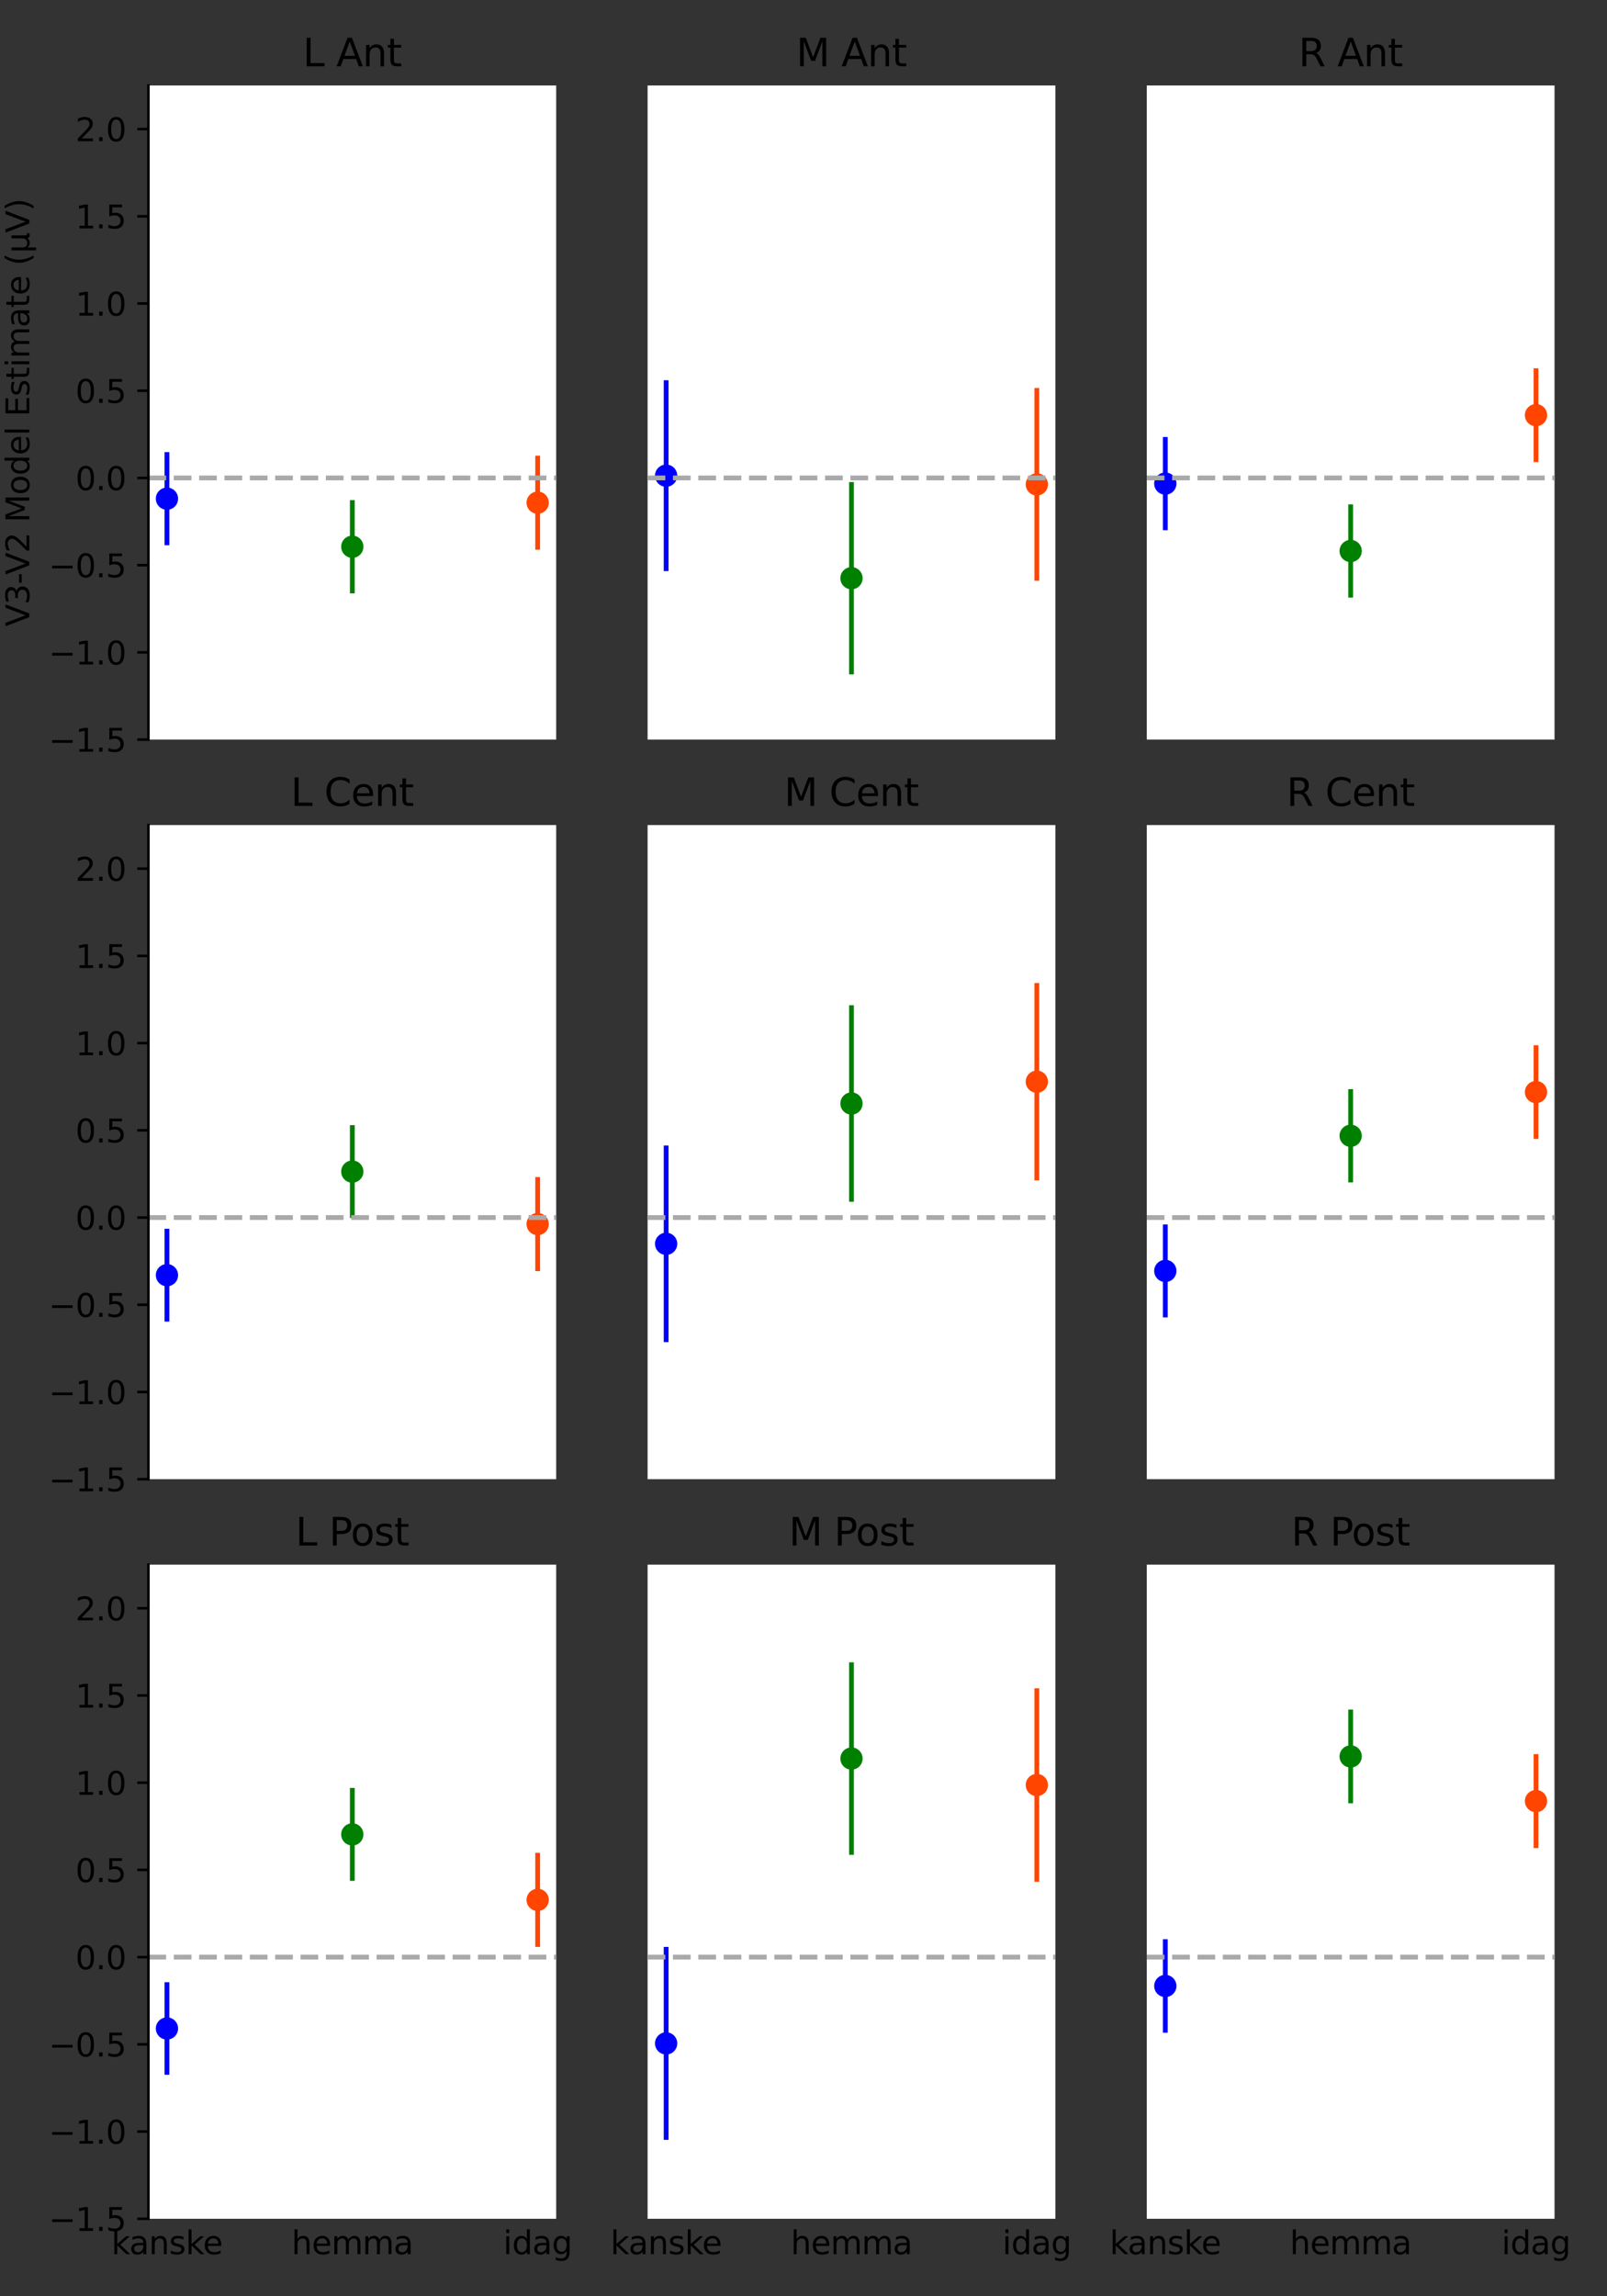 <?xml version="1.0" encoding="utf-8" standalone="no"?>
<!DOCTYPE svg PUBLIC "-//W3C//DTD SVG 1.1//EN"
  "http://www.w3.org/Graphics/SVG/1.1/DTD/svg11.dtd">
<svg height="720pt" version="1.1" viewBox="0 0 504 720" width="504pt" xmlns="http://www.w3.org/2000/svg" xmlns:xlink="http://www.w3.org/1999/xlink">
 <rect x="0" y="0" width="504" height="720" fill="#333333" stroke="none"/>
 <defs>
  <style type="text/css">*{stroke-linecap:butt;stroke-linejoin:round;}</style>
 </defs>
 <g id="figure_1">
  <g id="patch_1">
   <path d="M 0 720 
L 504 720 
L 504 0 
L 0 0 
z
" style="fill:none;"/>
  </g>
  <g id="axes_1">
   <g id="patch_2">
    <path d="M 46.55 231.9 
L 174.437 231.9 
L 174.437 26.8 
L 46.55 26.8 
z
" style="fill:#ffffff;"/>
   </g>
   <g id="matplotlib.axis_1"/>
   <g id="matplotlib.axis_2">
    <g id="ytick_1">
     <g id="line2d_1">
      <defs>
       <path d="M 0 0 
L -3.5 0 
" id="m9f7013f93b" style="stroke:#000000;stroke-width:0.8;"/>
      </defs>
      <g>
       <use style="stroke:#000000;stroke-width:0.8;" x="46.55" xlink:href="#m9f7013f93b" y="231.9"/>
      </g>
     </g>
     <g id="text_1">
      <!-- −1.5 -->
      <g transform="translate(15.267 235.699)scale(0.1 -0.1)">
       <defs>
        <path d="M 678 2272 
L 4684 2272 
L 4684 1741 
L 678 1741 
L 678 2272 
z
" id="DejaVuSans-2212" transform="scale(0.016)"/>
        <path d="M 794 531 
L 1825 531 
L 1825 4091 
L 703 3866 
L 703 4441 
L 1819 4666 
L 2450 4666 
L 2450 531 
L 3481 531 
L 3481 0 
L 794 0 
L 794 531 
z
" id="DejaVuSans-31" transform="scale(0.016)"/>
        <path d="M 684 794 
L 1344 794 
L 1344 0 
L 684 0 
L 684 794 
z
" id="DejaVuSans-2e" transform="scale(0.016)"/>
        <path d="M 691 4666 
L 3169 4666 
L 3169 4134 
L 1269 4134 
L 1269 2991 
Q 1406 3038 1543 3061 
Q 1681 3084 1819 3084 
Q 2600 3084 3056 2656 
Q 3513 2228 3513 1497 
Q 3513 744 3044 326 
Q 2575 -91 1722 -91 
Q 1428 -91 1123 -41 
Q 819 9 494 109 
L 494 744 
Q 775 591 1075 516 
Q 1375 441 1709 441 
Q 2250 441 2565 725 
Q 2881 1009 2881 1497 
Q 2881 1984 2565 2268 
Q 2250 2553 1709 2553 
Q 1456 2553 1204 2497 
Q 953 2441 691 2322 
L 691 4666 
z
" id="DejaVuSans-35" transform="scale(0.016)"/>
       </defs>
       <use xlink:href="#DejaVuSans-2212"/>
       <use x="83.789" xlink:href="#DejaVuSans-31"/>
       <use x="147.412" xlink:href="#DejaVuSans-2e"/>
       <use x="179.199" xlink:href="#DejaVuSans-35"/>
      </g>
     </g>
    </g>
    <g id="ytick_2">
     <g id="line2d_2">
      <g>
       <use style="stroke:#000000;stroke-width:0.8;" x="46.55" xlink:href="#m9f7013f93b" y="204.553"/>
      </g>
     </g>
     <g id="text_2">
      <!-- −1.0 -->
      <g transform="translate(15.267 208.353)scale(0.1 -0.1)">
       <defs>
        <path d="M 2034 4250 
Q 1547 4250 1301 3770 
Q 1056 3291 1056 2328 
Q 1056 1369 1301 889 
Q 1547 409 2034 409 
Q 2525 409 2770 889 
Q 3016 1369 3016 2328 
Q 3016 3291 2770 3770 
Q 2525 4250 2034 4250 
z
M 2034 4750 
Q 2819 4750 3233 4129 
Q 3647 3509 3647 2328 
Q 3647 1150 3233 529 
Q 2819 -91 2034 -91 
Q 1250 -91 836 529 
Q 422 1150 422 2328 
Q 422 3509 836 4129 
Q 1250 4750 2034 4750 
z
" id="DejaVuSans-30" transform="scale(0.016)"/>
       </defs>
       <use xlink:href="#DejaVuSans-2212"/>
       <use x="83.789" xlink:href="#DejaVuSans-31"/>
       <use x="147.412" xlink:href="#DejaVuSans-2e"/>
       <use x="179.199" xlink:href="#DejaVuSans-30"/>
      </g>
     </g>
    </g>
    <g id="ytick_3">
     <g id="line2d_3">
      <g>
       <use style="stroke:#000000;stroke-width:0.8;" x="46.55" xlink:href="#m9f7013f93b" y="177.207"/>
      </g>
     </g>
     <g id="text_3">
      <!-- −0.5 -->
      <g transform="translate(15.267 181.006)scale(0.1 -0.1)">
       <use xlink:href="#DejaVuSans-2212"/>
       <use x="83.789" xlink:href="#DejaVuSans-30"/>
       <use x="147.412" xlink:href="#DejaVuSans-2e"/>
       <use x="179.199" xlink:href="#DejaVuSans-35"/>
      </g>
     </g>
    </g>
    <g id="ytick_4">
     <g id="line2d_4">
      <g>
       <use style="stroke:#000000;stroke-width:0.8;" x="46.55" xlink:href="#m9f7013f93b" y="149.86"/>
      </g>
     </g>
     <g id="text_4">
      <!-- 0.0 -->
      <g transform="translate(23.647 153.659)scale(0.1 -0.1)">
       <use xlink:href="#DejaVuSans-30"/>
       <use x="63.623" xlink:href="#DejaVuSans-2e"/>
       <use x="95.41" xlink:href="#DejaVuSans-30"/>
      </g>
     </g>
    </g>
    <g id="ytick_5">
     <g id="line2d_5">
      <g>
       <use style="stroke:#000000;stroke-width:0.8;" x="46.55" xlink:href="#m9f7013f93b" y="122.513"/>
      </g>
     </g>
     <g id="text_5">
      <!-- 0.5 -->
      <g transform="translate(23.647 126.313)scale(0.1 -0.1)">
       <use xlink:href="#DejaVuSans-30"/>
       <use x="63.623" xlink:href="#DejaVuSans-2e"/>
       <use x="95.41" xlink:href="#DejaVuSans-35"/>
      </g>
     </g>
    </g>
    <g id="ytick_6">
     <g id="line2d_6">
      <g>
       <use style="stroke:#000000;stroke-width:0.8;" x="46.55" xlink:href="#m9f7013f93b" y="95.167"/>
      </g>
     </g>
     <g id="text_6">
      <!-- 1.0 -->
      <g transform="translate(23.647 98.966)scale(0.1 -0.1)">
       <use xlink:href="#DejaVuSans-31"/>
       <use x="63.623" xlink:href="#DejaVuSans-2e"/>
       <use x="95.41" xlink:href="#DejaVuSans-30"/>
      </g>
     </g>
    </g>
    <g id="ytick_7">
     <g id="line2d_7">
      <g>
       <use style="stroke:#000000;stroke-width:0.8;" x="46.55" xlink:href="#m9f7013f93b" y="67.82"/>
      </g>
     </g>
     <g id="text_7">
      <!-- 1.5 -->
      <g transform="translate(23.647 71.619)scale(0.1 -0.1)">
       <use xlink:href="#DejaVuSans-31"/>
       <use x="63.623" xlink:href="#DejaVuSans-2e"/>
       <use x="95.41" xlink:href="#DejaVuSans-35"/>
      </g>
     </g>
    </g>
    <g id="ytick_8">
     <g id="line2d_8">
      <g>
       <use style="stroke:#000000;stroke-width:0.8;" x="46.55" xlink:href="#m9f7013f93b" y="40.473"/>
      </g>
     </g>
     <g id="text_8">
      <!-- 2.0 -->
      <g transform="translate(23.647 44.273)scale(0.1 -0.1)">
       <defs>
        <path d="M 1228 531 
L 3431 531 
L 3431 0 
L 469 0 
L 469 531 
Q 828 903 1448 1529 
Q 2069 2156 2228 2338 
Q 2531 2678 2651 2914 
Q 2772 3150 2772 3378 
Q 2772 3750 2511 3984 
Q 2250 4219 1831 4219 
Q 1534 4219 1204 4116 
Q 875 4013 500 3803 
L 500 4441 
Q 881 4594 1212 4672 
Q 1544 4750 1819 4750 
Q 2544 4750 2975 4387 
Q 3406 4025 3406 3419 
Q 3406 3131 3298 2873 
Q 3191 2616 2906 2266 
Q 2828 2175 2409 1742 
Q 1991 1309 1228 531 
z
" id="DejaVuSans-32" transform="scale(0.016)"/>
       </defs>
       <use xlink:href="#DejaVuSans-32"/>
       <use x="63.623" xlink:href="#DejaVuSans-2e"/>
       <use x="95.41" xlink:href="#DejaVuSans-30"/>
      </g>
     </g>
    </g>
    <g id="text_9">
     <!-- V3-V2 Model Estimate (µV) -->
     <g transform="translate(9.188 196.431)rotate(-90)scale(0.1 -0.1)">
      <defs>
       <path d="M 1831 0 
L 50 4666 
L 709 4666 
L 2188 738 
L 3669 4666 
L 4325 4666 
L 2547 0 
L 1831 0 
z
" id="DejaVuSans-56" transform="scale(0.016)"/>
       <path d="M 2597 2516 
Q 3050 2419 3304 2112 
Q 3559 1806 3559 1356 
Q 3559 666 3084 287 
Q 2609 -91 1734 -91 
Q 1441 -91 1130 -33 
Q 819 25 488 141 
L 488 750 
Q 750 597 1062 519 
Q 1375 441 1716 441 
Q 2309 441 2620 675 
Q 2931 909 2931 1356 
Q 2931 1769 2642 2001 
Q 2353 2234 1838 2234 
L 1294 2234 
L 1294 2753 
L 1863 2753 
Q 2328 2753 2575 2939 
Q 2822 3125 2822 3475 
Q 2822 3834 2567 4026 
Q 2313 4219 1838 4219 
Q 1578 4219 1281 4162 
Q 984 4106 628 3988 
L 628 4550 
Q 988 4650 1302 4700 
Q 1616 4750 1894 4750 
Q 2613 4750 3031 4423 
Q 3450 4097 3450 3541 
Q 3450 3153 3228 2886 
Q 3006 2619 2597 2516 
z
" id="DejaVuSans-33" transform="scale(0.016)"/>
       <path d="M 313 2009 
L 1997 2009 
L 1997 1497 
L 313 1497 
L 313 2009 
z
" id="DejaVuSans-2d" transform="scale(0.016)"/>
       <path id="DejaVuSans-20" transform="scale(0.016)"/>
       <path d="M 628 4666 
L 1569 4666 
L 2759 1491 
L 3956 4666 
L 4897 4666 
L 4897 0 
L 4281 0 
L 4281 4097 
L 3078 897 
L 2444 897 
L 1241 4097 
L 1241 0 
L 628 0 
L 628 4666 
z
" id="DejaVuSans-4d" transform="scale(0.016)"/>
       <path d="M 1959 3097 
Q 1497 3097 1228 2736 
Q 959 2375 959 1747 
Q 959 1119 1226 758 
Q 1494 397 1959 397 
Q 2419 397 2687 759 
Q 2956 1122 2956 1747 
Q 2956 2369 2687 2733 
Q 2419 3097 1959 3097 
z
M 1959 3584 
Q 2709 3584 3137 3096 
Q 3566 2609 3566 1747 
Q 3566 888 3137 398 
Q 2709 -91 1959 -91 
Q 1206 -91 779 398 
Q 353 888 353 1747 
Q 353 2609 779 3096 
Q 1206 3584 1959 3584 
z
" id="DejaVuSans-6f" transform="scale(0.016)"/>
       <path d="M 2906 2969 
L 2906 4863 
L 3481 4863 
L 3481 0 
L 2906 0 
L 2906 525 
Q 2725 213 2448 61 
Q 2172 -91 1784 -91 
Q 1150 -91 751 415 
Q 353 922 353 1747 
Q 353 2572 751 3078 
Q 1150 3584 1784 3584 
Q 2172 3584 2448 3432 
Q 2725 3281 2906 2969 
z
M 947 1747 
Q 947 1113 1208 752 
Q 1469 391 1925 391 
Q 2381 391 2643 752 
Q 2906 1113 2906 1747 
Q 2906 2381 2643 2742 
Q 2381 3103 1925 3103 
Q 1469 3103 1208 2742 
Q 947 2381 947 1747 
z
" id="DejaVuSans-64" transform="scale(0.016)"/>
       <path d="M 3597 1894 
L 3597 1613 
L 953 1613 
Q 991 1019 1311 708 
Q 1631 397 2203 397 
Q 2534 397 2845 478 
Q 3156 559 3463 722 
L 3463 178 
Q 3153 47 2828 -22 
Q 2503 -91 2169 -91 
Q 1331 -91 842 396 
Q 353 884 353 1716 
Q 353 2575 817 3079 
Q 1281 3584 2069 3584 
Q 2775 3584 3186 3129 
Q 3597 2675 3597 1894 
z
M 3022 2063 
Q 3016 2534 2758 2815 
Q 2500 3097 2075 3097 
Q 1594 3097 1305 2825 
Q 1016 2553 972 2059 
L 3022 2063 
z
" id="DejaVuSans-65" transform="scale(0.016)"/>
       <path d="M 603 4863 
L 1178 4863 
L 1178 0 
L 603 0 
L 603 4863 
z
" id="DejaVuSans-6c" transform="scale(0.016)"/>
       <path d="M 628 4666 
L 3578 4666 
L 3578 4134 
L 1259 4134 
L 1259 2753 
L 3481 2753 
L 3481 2222 
L 1259 2222 
L 1259 531 
L 3634 531 
L 3634 0 
L 628 0 
L 628 4666 
z
" id="DejaVuSans-45" transform="scale(0.016)"/>
       <path d="M 2834 3397 
L 2834 2853 
Q 2591 2978 2328 3040 
Q 2066 3103 1784 3103 
Q 1356 3103 1142 2972 
Q 928 2841 928 2578 
Q 928 2378 1081 2264 
Q 1234 2150 1697 2047 
L 1894 2003 
Q 2506 1872 2764 1633 
Q 3022 1394 3022 966 
Q 3022 478 2636 193 
Q 2250 -91 1575 -91 
Q 1294 -91 989 -36 
Q 684 19 347 128 
L 347 722 
Q 666 556 975 473 
Q 1284 391 1588 391 
Q 1994 391 2212 530 
Q 2431 669 2431 922 
Q 2431 1156 2273 1281 
Q 2116 1406 1581 1522 
L 1381 1569 
Q 847 1681 609 1914 
Q 372 2147 372 2553 
Q 372 3047 722 3315 
Q 1072 3584 1716 3584 
Q 2034 3584 2315 3537 
Q 2597 3491 2834 3397 
z
" id="DejaVuSans-73" transform="scale(0.016)"/>
       <path d="M 1172 4494 
L 1172 3500 
L 2356 3500 
L 2356 3053 
L 1172 3053 
L 1172 1153 
Q 1172 725 1289 603 
Q 1406 481 1766 481 
L 2356 481 
L 2356 0 
L 1766 0 
Q 1100 0 847 248 
Q 594 497 594 1153 
L 594 3053 
L 172 3053 
L 172 3500 
L 594 3500 
L 594 4494 
L 1172 4494 
z
" id="DejaVuSans-74" transform="scale(0.016)"/>
       <path d="M 603 3500 
L 1178 3500 
L 1178 0 
L 603 0 
L 603 3500 
z
M 603 4863 
L 1178 4863 
L 1178 4134 
L 603 4134 
L 603 4863 
z
" id="DejaVuSans-69" transform="scale(0.016)"/>
       <path d="M 3328 2828 
Q 3544 3216 3844 3400 
Q 4144 3584 4550 3584 
Q 5097 3584 5394 3201 
Q 5691 2819 5691 2113 
L 5691 0 
L 5113 0 
L 5113 2094 
Q 5113 2597 4934 2840 
Q 4756 3084 4391 3084 
Q 3944 3084 3684 2787 
Q 3425 2491 3425 1978 
L 3425 0 
L 2847 0 
L 2847 2094 
Q 2847 2600 2669 2842 
Q 2491 3084 2119 3084 
Q 1678 3084 1418 2786 
Q 1159 2488 1159 1978 
L 1159 0 
L 581 0 
L 581 3500 
L 1159 3500 
L 1159 2956 
Q 1356 3278 1631 3431 
Q 1906 3584 2284 3584 
Q 2666 3584 2933 3390 
Q 3200 3197 3328 2828 
z
" id="DejaVuSans-6d" transform="scale(0.016)"/>
       <path d="M 2194 1759 
Q 1497 1759 1228 1600 
Q 959 1441 959 1056 
Q 959 750 1161 570 
Q 1363 391 1709 391 
Q 2188 391 2477 730 
Q 2766 1069 2766 1631 
L 2766 1759 
L 2194 1759 
z
M 3341 1997 
L 3341 0 
L 2766 0 
L 2766 531 
Q 2569 213 2275 61 
Q 1981 -91 1556 -91 
Q 1019 -91 701 211 
Q 384 513 384 1019 
Q 384 1609 779 1909 
Q 1175 2209 1959 2209 
L 2766 2209 
L 2766 2266 
Q 2766 2663 2505 2880 
Q 2244 3097 1772 3097 
Q 1472 3097 1187 3025 
Q 903 2953 641 2809 
L 641 3341 
Q 956 3463 1253 3523 
Q 1550 3584 1831 3584 
Q 2591 3584 2966 3190 
Q 3341 2797 3341 1997 
z
" id="DejaVuSans-61" transform="scale(0.016)"/>
       <path d="M 1984 4856 
Q 1566 4138 1362 3434 
Q 1159 2731 1159 2009 
Q 1159 1288 1364 580 
Q 1569 -128 1984 -844 
L 1484 -844 
Q 1016 -109 783 600 
Q 550 1309 550 2009 
Q 550 2706 781 3412 
Q 1013 4119 1484 4856 
L 1984 4856 
z
" id="DejaVuSans-28" transform="scale(0.016)"/>
       <path d="M 544 -1331 
L 544 3500 
L 1119 3500 
L 1119 1325 
Q 1119 872 1334 640 
Q 1550 409 1972 409 
Q 2434 409 2667 671 
Q 2900 934 2900 1459 
L 2900 3500 
L 3475 3500 
L 3475 806 
Q 3475 619 3529 530 
Q 3584 441 3700 441 
Q 3728 441 3778 458 
Q 3828 475 3916 513 
L 3916 50 
Q 3788 -22 3673 -56 
Q 3559 -91 3450 -91 
Q 3234 -91 3106 31 
Q 2978 153 2931 403 
Q 2775 156 2548 32 
Q 2322 -91 2016 -91 
Q 1697 -91 1473 31 
Q 1250 153 1119 397 
L 1119 -1331 
L 544 -1331 
z
" id="DejaVuSans-b5" transform="scale(0.016)"/>
       <path d="M 513 4856 
L 1013 4856 
Q 1481 4119 1714 3412 
Q 1947 2706 1947 2009 
Q 1947 1309 1714 600 
Q 1481 -109 1013 -844 
L 513 -844 
Q 928 -128 1133 580 
Q 1338 1288 1338 2009 
Q 1338 2731 1133 3434 
Q 928 4138 513 4856 
z
" id="DejaVuSans-29" transform="scale(0.016)"/>
      </defs>
      <use xlink:href="#DejaVuSans-56"/>
      <use x="68.408" xlink:href="#DejaVuSans-33"/>
      <use x="132.031" xlink:href="#DejaVuSans-2d"/>
      <use x="162.24" xlink:href="#DejaVuSans-56"/>
      <use x="230.648" xlink:href="#DejaVuSans-32"/>
      <use x="294.271" xlink:href="#DejaVuSans-20"/>
      <use x="326.059" xlink:href="#DejaVuSans-4d"/>
      <use x="412.338" xlink:href="#DejaVuSans-6f"/>
      <use x="473.52" xlink:href="#DejaVuSans-64"/>
      <use x="536.996" xlink:href="#DejaVuSans-65"/>
      <use x="598.52" xlink:href="#DejaVuSans-6c"/>
      <use x="626.303" xlink:href="#DejaVuSans-20"/>
      <use x="658.09" xlink:href="#DejaVuSans-45"/>
      <use x="721.273" xlink:href="#DejaVuSans-73"/>
      <use x="773.373" xlink:href="#DejaVuSans-74"/>
      <use x="812.582" xlink:href="#DejaVuSans-69"/>
      <use x="840.365" xlink:href="#DejaVuSans-6d"/>
      <use x="937.777" xlink:href="#DejaVuSans-61"/>
      <use x="999.057" xlink:href="#DejaVuSans-74"/>
      <use x="1038.266" xlink:href="#DejaVuSans-65"/>
      <use x="1099.789" xlink:href="#DejaVuSans-20"/>
      <use x="1131.576" xlink:href="#DejaVuSans-28"/>
      <use x="1170.59" xlink:href="#DejaVuSans-b5"/>
      <use x="1234.213" xlink:href="#DejaVuSans-56"/>
      <use x="1302.621" xlink:href="#DejaVuSans-29"/>
     </g>
    </g>
   </g>
   <g id="line2d_9">
    <path clip-path="url(#p39027de8b7)" d="M 52.363 156.359 
" style="fill:none;stroke:#0000ff;stroke-linecap:square;stroke-width:1.5;"/>
    <defs>
     <path d="M 0 3 
C 0.796 3 1.559 2.684 2.121 2.121 
C 2.684 1.559 3 0.796 3 0 
C 3 -0.796 2.684 -1.559 2.121 -2.121 
C 1.559 -2.684 0.796 -3 0 -3 
C -0.796 -3 -1.559 -2.684 -2.121 -2.121 
C -2.684 -1.559 -3 -0.796 -3 0 
C -3 0.796 -2.684 1.559 -2.121 2.121 
C -1.559 2.684 -0.796 3 0 3 
z
" id="mb3297e49d2" style="stroke:#0000ff;"/>
    </defs>
    <g clip-path="url(#p39027de8b7)">
     <use style="fill:#0000ff;stroke:#0000ff;" x="52.363" xlink:href="#mb3297e49d2" y="156.359"/>
    </g>
   </g>
   <g id="line2d_10">
    <path clip-path="url(#p39027de8b7)" d="M 110.493 171.427 
" style="fill:none;stroke:#008000;stroke-linecap:square;stroke-width:1.5;"/>
    <defs>
     <path d="M 0 3 
C 0.796 3 1.559 2.684 2.121 2.121 
C 2.684 1.559 3 0.796 3 0 
C 3 -0.796 2.684 -1.559 2.121 -2.121 
C 1.559 -2.684 0.796 -3 0 -3 
C -0.796 -3 -1.559 -2.684 -2.121 -2.121 
C -2.684 -1.559 -3 -0.796 -3 0 
C -3 0.796 -2.684 1.559 -2.121 2.121 
C -1.559 2.684 -0.796 3 0 3 
z
" id="m74cdf0adb9" style="stroke:#008000;"/>
    </defs>
    <g clip-path="url(#p39027de8b7)">
     <use style="fill:#008000;stroke:#008000;" x="110.493" xlink:href="#m74cdf0adb9" y="171.427"/>
    </g>
   </g>
   <g id="line2d_11">
    <path clip-path="url(#p39027de8b7)" d="M 168.624 157.613 
" style="fill:none;stroke:#ff4500;stroke-linecap:square;stroke-width:1.5;"/>
    <defs>
     <path d="M 0 3 
C 0.796 3 1.559 2.684 2.121 2.121 
C 2.684 1.559 3 0.796 3 0 
C 3 -0.796 2.684 -1.559 2.121 -2.121 
C 1.559 -2.684 0.796 -3 0 -3 
C -0.796 -3 -1.559 -2.684 -2.121 -2.121 
C -2.684 -1.559 -3 -0.796 -3 0 
C -3 0.796 -2.684 1.559 -2.121 2.121 
C -1.559 2.684 -0.796 3 0 3 
z
" id="m0268ced6de" style="stroke:#ff4500;"/>
    </defs>
    <g clip-path="url(#p39027de8b7)">
     <use style="fill:#ff4500;stroke:#ff4500;" x="168.624" xlink:href="#m0268ced6de" y="157.613"/>
    </g>
   </g>
   <g id="line2d_12">
    <path clip-path="url(#p39027de8b7)" d="M 52.363 170.204 
L 52.363 142.514 
" style="fill:none;stroke:#0000ff;stroke-linecap:square;stroke-width:1.5;"/>
   </g>
   <g id="line2d_13">
    <path clip-path="url(#p39027de8b7)" d="M 110.493 185.296 
L 110.493 157.559 
" style="fill:none;stroke:#008000;stroke-linecap:square;stroke-width:1.5;"/>
   </g>
   <g id="line2d_14">
    <path clip-path="url(#p39027de8b7)" d="M 168.624 171.603 
L 168.624 143.624 
" style="fill:none;stroke:#ff4500;stroke-linecap:square;stroke-width:1.5;"/>
   </g>
   <g id="line2d_15">
    <path clip-path="url(#p39027de8b7)" d="M 46.55 149.86 
L 174.437 149.86 
" style="fill:none;stroke:#a9a9a9;stroke-dasharray:5.55,2.4;stroke-dashoffset:0;stroke-width:1.5;"/>
   </g>
   <g id="patch_3">
    <path d="M 46.55 231.9 
L 46.55 26.8 
" style="fill:none;stroke:#000000;stroke-linecap:square;stroke-linejoin:miter;stroke-width:0.8;"/>
   </g>
   <g id="text_10">
    <!-- L Ant -->
    <g transform="translate(94.984 20.8)scale(0.12 -0.12)">
     <defs>
      <path d="M 628 4666 
L 1259 4666 
L 1259 531 
L 3531 531 
L 3531 0 
L 628 0 
L 628 4666 
z
" id="DejaVuSans-4c" transform="scale(0.016)"/>
      <path d="M 2188 4044 
L 1331 1722 
L 3047 1722 
L 2188 4044 
z
M 1831 4666 
L 2547 4666 
L 4325 0 
L 3669 0 
L 3244 1197 
L 1141 1197 
L 716 0 
L 50 0 
L 1831 4666 
z
" id="DejaVuSans-41" transform="scale(0.016)"/>
      <path d="M 3513 2113 
L 3513 0 
L 2938 0 
L 2938 2094 
Q 2938 2591 2744 2837 
Q 2550 3084 2163 3084 
Q 1697 3084 1428 2787 
Q 1159 2491 1159 1978 
L 1159 0 
L 581 0 
L 581 3500 
L 1159 3500 
L 1159 2956 
Q 1366 3272 1645 3428 
Q 1925 3584 2291 3584 
Q 2894 3584 3203 3211 
Q 3513 2838 3513 2113 
z
" id="DejaVuSans-6e" transform="scale(0.016)"/>
     </defs>
     <use xlink:href="#DejaVuSans-4c"/>
     <use x="55.713" xlink:href="#DejaVuSans-20"/>
     <use x="87.5" xlink:href="#DejaVuSans-41"/>
     <use x="155.908" xlink:href="#DejaVuSans-6e"/>
     <use x="219.287" xlink:href="#DejaVuSans-74"/>
    </g>
   </g>
  </g>
  <g id="axes_2">
   <g id="patch_4">
    <path d="M 203.105 231.9 
L 330.992 231.9 
L 330.992 26.8 
L 203.105 26.8 
z
" style="fill:#ffffff;"/>
   </g>
   <g id="matplotlib.axis_3"/>
   <g id="matplotlib.axis_4"/>
   <g id="line2d_16">
    <path clip-path="url(#p2c5039c455)" d="M 208.918 149.151 
" style="fill:none;stroke:#0000ff;stroke-linecap:square;stroke-width:1.5;"/>
    <g clip-path="url(#p2c5039c455)">
     <use style="fill:#0000ff;stroke:#0000ff;" x="208.918" xlink:href="#mb3297e49d2" y="149.151"/>
    </g>
   </g>
   <g id="line2d_17">
    <path clip-path="url(#p2c5039c455)" d="M 267.048 181.296 
" style="fill:none;stroke:#008000;stroke-linecap:square;stroke-width:1.5;"/>
    <g clip-path="url(#p2c5039c455)">
     <use style="fill:#008000;stroke:#008000;" x="267.048" xlink:href="#m74cdf0adb9" y="181.296"/>
    </g>
   </g>
   <g id="line2d_18">
    <path clip-path="url(#p2c5039c455)" d="M 325.179 151.882 
" style="fill:none;stroke:#ff4500;stroke-linecap:square;stroke-width:1.5;"/>
    <g clip-path="url(#p2c5039c455)">
     <use style="fill:#ff4500;stroke:#ff4500;" x="325.179" xlink:href="#m0268ced6de" y="151.882"/>
    </g>
   </g>
   <g id="line2d_19">
    <path clip-path="url(#p2c5039c455)" d="M 208.918 178.331 
L 208.918 119.972 
" style="fill:none;stroke:#0000ff;stroke-linecap:square;stroke-width:1.5;"/>
   </g>
   <g id="line2d_20">
    <path clip-path="url(#p2c5039c455)" d="M 267.048 210.696 
L 267.048 151.897 
" style="fill:none;stroke:#008000;stroke-linecap:square;stroke-width:1.5;"/>
   </g>
   <g id="line2d_21">
    <path clip-path="url(#p2c5039c455)" d="M 325.179 181.353 
L 325.179 122.412 
" style="fill:none;stroke:#ff4500;stroke-linecap:square;stroke-width:1.5;"/>
   </g>
   <g id="line2d_22">
    <path clip-path="url(#p2c5039c455)" d="M 203.105 149.86 
L 330.992 149.86 
" style="fill:none;stroke:#a9a9a9;stroke-dasharray:5.55,2.4;stroke-dashoffset:0;stroke-width:1.5;"/>
   </g>
   <g id="text_11">
    <!-- M Ant -->
    <g transform="translate(249.706 20.8)scale(0.12 -0.12)">
     <use xlink:href="#DejaVuSans-4d"/>
     <use x="86.279" xlink:href="#DejaVuSans-20"/>
     <use x="118.066" xlink:href="#DejaVuSans-41"/>
     <use x="186.475" xlink:href="#DejaVuSans-6e"/>
     <use x="249.854" xlink:href="#DejaVuSans-74"/>
    </g>
   </g>
  </g>
  <g id="axes_3">
   <g id="patch_5">
    <path d="M 359.66 231.9 
L 487.547 231.9 
L 487.547 26.8 
L 359.66 26.8 
z
" style="fill:#ffffff;"/>
   </g>
   <g id="matplotlib.axis_5"/>
   <g id="matplotlib.axis_6"/>
   <g id="line2d_23">
    <path clip-path="url(#p2ac1ff3bb6)" d="M 365.473 151.63 
" style="fill:none;stroke:#0000ff;stroke-linecap:square;stroke-width:1.5;"/>
    <g clip-path="url(#p2ac1ff3bb6)">
     <use style="fill:#0000ff;stroke:#0000ff;" x="365.473" xlink:href="#mb3297e49d2" y="151.63"/>
    </g>
   </g>
   <g id="line2d_24">
    <path clip-path="url(#p2ac1ff3bb6)" d="M 423.604 172.764 
" style="fill:none;stroke:#008000;stroke-linecap:square;stroke-width:1.5;"/>
    <g clip-path="url(#p2ac1ff3bb6)">
     <use style="fill:#008000;stroke:#008000;" x="423.604" xlink:href="#m74cdf0adb9" y="172.764"/>
    </g>
   </g>
   <g id="line2d_25">
    <path clip-path="url(#p2ac1ff3bb6)" d="M 481.734 130.176 
" style="fill:none;stroke:#ff4500;stroke-linecap:square;stroke-width:1.5;"/>
    <g clip-path="url(#p2ac1ff3bb6)">
     <use style="fill:#ff4500;stroke:#ff4500;" x="481.734" xlink:href="#m0268ced6de" y="130.176"/>
    </g>
   </g>
   <g id="line2d_26">
    <path clip-path="url(#p2ac1ff3bb6)" d="M 365.473 165.489 
L 365.473 137.772 
" style="fill:none;stroke:#0000ff;stroke-linecap:square;stroke-width:1.5;"/>
   </g>
   <g id="line2d_27">
    <path clip-path="url(#p2ac1ff3bb6)" d="M 423.604 186.635 
L 423.604 158.894 
" style="fill:none;stroke:#008000;stroke-linecap:square;stroke-width:1.5;"/>
   </g>
   <g id="line2d_28">
    <path clip-path="url(#p2ac1ff3bb6)" d="M 481.734 144.125 
L 481.734 116.228 
" style="fill:none;stroke:#ff4500;stroke-linecap:square;stroke-width:1.5;"/>
   </g>
   <g id="line2d_29">
    <path clip-path="url(#p2ac1ff3bb6)" d="M 359.66 149.86 
L 487.547 149.86 
" style="fill:none;stroke:#a9a9a9;stroke-dasharray:5.55,2.4;stroke-dashoffset:0;stroke-width:1.5;"/>
   </g>
   <g id="text_12">
    <!-- R Ant -->
    <g transform="translate(407.269 20.8)scale(0.12 -0.12)">
     <defs>
      <path d="M 2841 2188 
Q 3044 2119 3236 1894 
Q 3428 1669 3622 1275 
L 4263 0 
L 3584 0 
L 2988 1197 
Q 2756 1666 2539 1819 
Q 2322 1972 1947 1972 
L 1259 1972 
L 1259 0 
L 628 0 
L 628 4666 
L 2053 4666 
Q 2853 4666 3247 4331 
Q 3641 3997 3641 3322 
Q 3641 2881 3436 2590 
Q 3231 2300 2841 2188 
z
M 1259 4147 
L 1259 2491 
L 2053 2491 
Q 2509 2491 2742 2702 
Q 2975 2913 2975 3322 
Q 2975 3731 2742 3939 
Q 2509 4147 2053 4147 
L 1259 4147 
z
" id="DejaVuSans-52" transform="scale(0.016)"/>
     </defs>
     <use xlink:href="#DejaVuSans-52"/>
     <use x="69.482" xlink:href="#DejaVuSans-20"/>
     <use x="101.27" xlink:href="#DejaVuSans-41"/>
     <use x="169.678" xlink:href="#DejaVuSans-6e"/>
     <use x="233.057" xlink:href="#DejaVuSans-74"/>
    </g>
   </g>
  </g>
  <g id="axes_4">
   <g id="patch_6">
    <path d="M 46.55 463.8 
L 174.437 463.8 
L 174.437 258.7 
L 46.55 258.7 
z
" style="fill:#ffffff;"/>
   </g>
   <g id="matplotlib.axis_7"/>
   <g id="matplotlib.axis_8">
    <g id="ytick_9">
     <g id="line2d_30">
      <g>
       <use style="stroke:#000000;stroke-width:0.8;" x="46.55" xlink:href="#m9f7013f93b" y="463.8"/>
      </g>
     </g>
     <g id="text_13">
      <!-- −1.5 -->
      <g transform="translate(15.267 467.599)scale(0.1 -0.1)">
       <use xlink:href="#DejaVuSans-2212"/>
       <use x="83.789" xlink:href="#DejaVuSans-31"/>
       <use x="147.412" xlink:href="#DejaVuSans-2e"/>
       <use x="179.199" xlink:href="#DejaVuSans-35"/>
      </g>
     </g>
    </g>
    <g id="ytick_10">
     <g id="line2d_31">
      <g>
       <use style="stroke:#000000;stroke-width:0.8;" x="46.55" xlink:href="#m9f7013f93b" y="436.453"/>
      </g>
     </g>
     <g id="text_14">
      <!-- −1.0 -->
      <g transform="translate(15.267 440.253)scale(0.1 -0.1)">
       <use xlink:href="#DejaVuSans-2212"/>
       <use x="83.789" xlink:href="#DejaVuSans-31"/>
       <use x="147.412" xlink:href="#DejaVuSans-2e"/>
       <use x="179.199" xlink:href="#DejaVuSans-30"/>
      </g>
     </g>
    </g>
    <g id="ytick_11">
     <g id="line2d_32">
      <g>
       <use style="stroke:#000000;stroke-width:0.8;" x="46.55" xlink:href="#m9f7013f93b" y="409.107"/>
      </g>
     </g>
     <g id="text_15">
      <!-- −0.5 -->
      <g transform="translate(15.267 412.906)scale(0.1 -0.1)">
       <use xlink:href="#DejaVuSans-2212"/>
       <use x="83.789" xlink:href="#DejaVuSans-30"/>
       <use x="147.412" xlink:href="#DejaVuSans-2e"/>
       <use x="179.199" xlink:href="#DejaVuSans-35"/>
      </g>
     </g>
    </g>
    <g id="ytick_12">
     <g id="line2d_33">
      <g>
       <use style="stroke:#000000;stroke-width:0.8;" x="46.55" xlink:href="#m9f7013f93b" y="381.76"/>
      </g>
     </g>
     <g id="text_16">
      <!-- 0.0 -->
      <g transform="translate(23.647 385.559)scale(0.1 -0.1)">
       <use xlink:href="#DejaVuSans-30"/>
       <use x="63.623" xlink:href="#DejaVuSans-2e"/>
       <use x="95.41" xlink:href="#DejaVuSans-30"/>
      </g>
     </g>
    </g>
    <g id="ytick_13">
     <g id="line2d_34">
      <g>
       <use style="stroke:#000000;stroke-width:0.8;" x="46.55" xlink:href="#m9f7013f93b" y="354.413"/>
      </g>
     </g>
     <g id="text_17">
      <!-- 0.5 -->
      <g transform="translate(23.647 358.213)scale(0.1 -0.1)">
       <use xlink:href="#DejaVuSans-30"/>
       <use x="63.623" xlink:href="#DejaVuSans-2e"/>
       <use x="95.41" xlink:href="#DejaVuSans-35"/>
      </g>
     </g>
    </g>
    <g id="ytick_14">
     <g id="line2d_35">
      <g>
       <use style="stroke:#000000;stroke-width:0.8;" x="46.55" xlink:href="#m9f7013f93b" y="327.067"/>
      </g>
     </g>
     <g id="text_18">
      <!-- 1.0 -->
      <g transform="translate(23.647 330.866)scale(0.1 -0.1)">
       <use xlink:href="#DejaVuSans-31"/>
       <use x="63.623" xlink:href="#DejaVuSans-2e"/>
       <use x="95.41" xlink:href="#DejaVuSans-30"/>
      </g>
     </g>
    </g>
    <g id="ytick_15">
     <g id="line2d_36">
      <g>
       <use style="stroke:#000000;stroke-width:0.8;" x="46.55" xlink:href="#m9f7013f93b" y="299.72"/>
      </g>
     </g>
     <g id="text_19">
      <!-- 1.5 -->
      <g transform="translate(23.647 303.519)scale(0.1 -0.1)">
       <use xlink:href="#DejaVuSans-31"/>
       <use x="63.623" xlink:href="#DejaVuSans-2e"/>
       <use x="95.41" xlink:href="#DejaVuSans-35"/>
      </g>
     </g>
    </g>
    <g id="ytick_16">
     <g id="line2d_37">
      <g>
       <use style="stroke:#000000;stroke-width:0.8;" x="46.55" xlink:href="#m9f7013f93b" y="272.373"/>
      </g>
     </g>
     <g id="text_20">
      <!-- 2.0 -->
      <g transform="translate(23.647 276.173)scale(0.1 -0.1)">
       <use xlink:href="#DejaVuSans-32"/>
       <use x="63.623" xlink:href="#DejaVuSans-2e"/>
       <use x="95.41" xlink:href="#DejaVuSans-30"/>
      </g>
     </g>
    </g>
   </g>
   <g id="line2d_38">
    <path clip-path="url(#p8bf6d9218a)" d="M 52.363 399.834 
" style="fill:none;stroke:#0000ff;stroke-linecap:square;stroke-width:1.5;"/>
    <g clip-path="url(#p8bf6d9218a)">
     <use style="fill:#0000ff;stroke:#0000ff;" x="52.363" xlink:href="#mb3297e49d2" y="399.834"/>
    </g>
   </g>
   <g id="line2d_39">
    <path clip-path="url(#p8bf6d9218a)" d="M 110.493 367.354 
" style="fill:none;stroke:#008000;stroke-linecap:square;stroke-width:1.5;"/>
    <g clip-path="url(#p8bf6d9218a)">
     <use style="fill:#008000;stroke:#008000;" x="110.493" xlink:href="#m74cdf0adb9" y="367.354"/>
    </g>
   </g>
   <g id="line2d_40">
    <path clip-path="url(#p8bf6d9218a)" d="M 168.624 383.815 
" style="fill:none;stroke:#ff4500;stroke-linecap:square;stroke-width:1.5;"/>
    <g clip-path="url(#p8bf6d9218a)">
     <use style="fill:#ff4500;stroke:#ff4500;" x="168.624" xlink:href="#m0268ced6de" y="383.815"/>
    </g>
   </g>
   <g id="line2d_41">
    <path clip-path="url(#p8bf6d9218a)" d="M 52.363 413.634 
L 52.363 386.035 
" style="fill:none;stroke:#0000ff;stroke-linecap:square;stroke-width:1.5;"/>
   </g>
   <g id="line2d_42">
    <path clip-path="url(#p8bf6d9218a)" d="M 110.493 381.152 
L 110.493 353.556 
" style="fill:none;stroke:#008000;stroke-linecap:square;stroke-width:1.5;"/>
   </g>
   <g id="line2d_43">
    <path clip-path="url(#p8bf6d9218a)" d="M 168.624 397.816 
L 168.624 369.815 
" style="fill:none;stroke:#ff4500;stroke-linecap:square;stroke-width:1.5;"/>
   </g>
   <g id="line2d_44">
    <path clip-path="url(#p8bf6d9218a)" d="M 46.55 381.76 
L 174.437 381.76 
" style="fill:none;stroke:#a9a9a9;stroke-dasharray:5.55,2.4;stroke-dashoffset:0;stroke-width:1.5;"/>
   </g>
   <g id="patch_7">
    <path d="M 46.55 463.8 
L 46.55 258.7 
" style="fill:none;stroke:#000000;stroke-linecap:square;stroke-linejoin:miter;stroke-width:0.8;"/>
   </g>
   <g id="text_21">
    <!-- L Cent -->
    <g transform="translate(91.207 252.7)scale(0.12 -0.12)">
     <defs>
      <path d="M 4122 4306 
L 4122 3641 
Q 3803 3938 3442 4084 
Q 3081 4231 2675 4231 
Q 1875 4231 1450 3742 
Q 1025 3253 1025 2328 
Q 1025 1406 1450 917 
Q 1875 428 2675 428 
Q 3081 428 3442 575 
Q 3803 722 4122 1019 
L 4122 359 
Q 3791 134 3420 21 
Q 3050 -91 2638 -91 
Q 1578 -91 968 557 
Q 359 1206 359 2328 
Q 359 3453 968 4101 
Q 1578 4750 2638 4750 
Q 3056 4750 3426 4639 
Q 3797 4528 4122 4306 
z
" id="DejaVuSans-43" transform="scale(0.016)"/>
     </defs>
     <use xlink:href="#DejaVuSans-4c"/>
     <use x="55.713" xlink:href="#DejaVuSans-20"/>
     <use x="87.5" xlink:href="#DejaVuSans-43"/>
     <use x="157.324" xlink:href="#DejaVuSans-65"/>
     <use x="218.848" xlink:href="#DejaVuSans-6e"/>
     <use x="282.227" xlink:href="#DejaVuSans-74"/>
    </g>
   </g>
  </g>
  <g id="axes_5">
   <g id="patch_8">
    <path d="M 203.105 463.8 
L 330.992 463.8 
L 330.992 258.7 
L 203.105 258.7 
z
" style="fill:#ffffff;"/>
   </g>
   <g id="matplotlib.axis_9"/>
   <g id="matplotlib.axis_10"/>
   <g id="line2d_45">
    <path clip-path="url(#pba0c9dd762)" d="M 208.918 389.999 
" style="fill:none;stroke:#0000ff;stroke-linecap:square;stroke-width:1.5;"/>
    <g clip-path="url(#pba0c9dd762)">
     <use style="fill:#0000ff;stroke:#0000ff;" x="208.918" xlink:href="#mb3297e49d2" y="389.999"/>
    </g>
   </g>
   <g id="line2d_46">
    <path clip-path="url(#pba0c9dd762)" d="M 267.048 346.008 
" style="fill:none;stroke:#008000;stroke-linecap:square;stroke-width:1.5;"/>
    <g clip-path="url(#pba0c9dd762)">
     <use style="fill:#008000;stroke:#008000;" x="267.048" xlink:href="#m74cdf0adb9" y="346.008"/>
    </g>
   </g>
   <g id="line2d_47">
    <path clip-path="url(#pba0c9dd762)" d="M 325.179 339.171 
" style="fill:none;stroke:#ff4500;stroke-linecap:square;stroke-width:1.5;"/>
    <g clip-path="url(#pba0c9dd762)">
     <use style="fill:#ff4500;stroke:#ff4500;" x="325.179" xlink:href="#m0268ced6de" y="339.171"/>
    </g>
   </g>
   <g id="line2d_48">
    <path clip-path="url(#pba0c9dd762)" d="M 208.918 420.07 
L 208.918 359.927 
" style="fill:none;stroke:#0000ff;stroke-linecap:square;stroke-width:1.5;"/>
   </g>
   <g id="line2d_49">
    <path clip-path="url(#pba0c9dd762)" d="M 267.048 376.069 
L 267.048 315.948 
" style="fill:none;stroke:#008000;stroke-linecap:square;stroke-width:1.5;"/>
   </g>
   <g id="line2d_50">
    <path clip-path="url(#pba0c9dd762)" d="M 325.179 369.355 
L 325.179 308.987 
" style="fill:none;stroke:#ff4500;stroke-linecap:square;stroke-width:1.5;"/>
   </g>
   <g id="line2d_51">
    <path clip-path="url(#pba0c9dd762)" d="M 203.105 381.76 
L 330.992 381.76 
" style="fill:none;stroke:#a9a9a9;stroke-dasharray:5.55,2.4;stroke-dashoffset:0;stroke-width:1.5;"/>
   </g>
   <g id="text_22">
    <!-- M Cent -->
    <g transform="translate(245.928 252.7)scale(0.12 -0.12)">
     <use xlink:href="#DejaVuSans-4d"/>
     <use x="86.279" xlink:href="#DejaVuSans-20"/>
     <use x="118.066" xlink:href="#DejaVuSans-43"/>
     <use x="187.891" xlink:href="#DejaVuSans-65"/>
     <use x="249.414" xlink:href="#DejaVuSans-6e"/>
     <use x="312.793" xlink:href="#DejaVuSans-74"/>
    </g>
   </g>
  </g>
  <g id="axes_6">
   <g id="patch_9">
    <path d="M 359.66 463.8 
L 487.547 463.8 
L 487.547 258.7 
L 359.66 258.7 
z
" style="fill:#ffffff;"/>
   </g>
   <g id="matplotlib.axis_11"/>
   <g id="matplotlib.axis_12"/>
   <g id="line2d_52">
    <path clip-path="url(#pdcc737bb4b)" d="M 365.473 398.499 
" style="fill:none;stroke:#0000ff;stroke-linecap:square;stroke-width:1.5;"/>
    <g clip-path="url(#pdcc737bb4b)">
     <use style="fill:#0000ff;stroke:#0000ff;" x="365.473" xlink:href="#mb3297e49d2" y="398.499"/>
    </g>
   </g>
   <g id="line2d_53">
    <path clip-path="url(#pdcc737bb4b)" d="M 423.604 356.126 
" style="fill:none;stroke:#008000;stroke-linecap:square;stroke-width:1.5;"/>
    <g clip-path="url(#pdcc737bb4b)">
     <use style="fill:#008000;stroke:#008000;" x="423.604" xlink:href="#m74cdf0adb9" y="356.126"/>
    </g>
   </g>
   <g id="line2d_54">
    <path clip-path="url(#pdcc737bb4b)" d="M 481.734 342.426 
" style="fill:none;stroke:#ff4500;stroke-linecap:square;stroke-width:1.5;"/>
    <g clip-path="url(#pdcc737bb4b)">
     <use style="fill:#ff4500;stroke:#ff4500;" x="481.734" xlink:href="#m0268ced6de" y="342.426"/>
    </g>
   </g>
   <g id="line2d_55">
    <path clip-path="url(#pdcc737bb4b)" d="M 365.473 412.325 
L 365.473 384.673 
" style="fill:none;stroke:#0000ff;stroke-linecap:square;stroke-width:1.5;"/>
   </g>
   <g id="line2d_56">
    <path clip-path="url(#pdcc737bb4b)" d="M 423.604 369.993 
L 423.604 342.259 
" style="fill:none;stroke:#008000;stroke-linecap:square;stroke-width:1.5;"/>
   </g>
   <g id="line2d_57">
    <path clip-path="url(#pdcc737bb4b)" d="M 481.734 356.37 
L 481.734 328.482 
" style="fill:none;stroke:#ff4500;stroke-linecap:square;stroke-width:1.5;"/>
   </g>
   <g id="line2d_58">
    <path clip-path="url(#pdcc737bb4b)" d="M 359.66 381.76 
L 487.547 381.76 
" style="fill:none;stroke:#a9a9a9;stroke-dasharray:5.55,2.4;stroke-dashoffset:0;stroke-width:1.5;"/>
   </g>
   <g id="text_23">
    <!-- R Cent -->
    <g transform="translate(403.491 252.7)scale(0.12 -0.12)">
     <use xlink:href="#DejaVuSans-52"/>
     <use x="69.482" xlink:href="#DejaVuSans-20"/>
     <use x="101.27" xlink:href="#DejaVuSans-43"/>
     <use x="171.094" xlink:href="#DejaVuSans-65"/>
     <use x="232.617" xlink:href="#DejaVuSans-6e"/>
     <use x="295.996" xlink:href="#DejaVuSans-74"/>
    </g>
   </g>
  </g>
  <g id="axes_7">
   <g id="patch_10">
    <path d="M 46.55 695.7 
L 174.437 695.7 
L 174.437 490.6 
L 46.55 490.6 
z
" style="fill:#ffffff;"/>
   </g>
   <g id="matplotlib.axis_13">
    <g id="xtick_1">
     <g id="line2d_59"/>
     <g id="text_24">
      <!-- kanske -->
      <g transform="translate(34.927 706.798)scale(0.1 -0.1)">
       <defs>
        <path d="M 581 4863 
L 1159 4863 
L 1159 1991 
L 2875 3500 
L 3609 3500 
L 1753 1863 
L 3688 0 
L 2938 0 
L 1159 1709 
L 1159 0 
L 581 0 
L 581 4863 
z
" id="DejaVuSans-6b" transform="scale(0.016)"/>
       </defs>
       <use xlink:href="#DejaVuSans-6b"/>
       <use x="56.16" xlink:href="#DejaVuSans-61"/>
       <use x="117.439" xlink:href="#DejaVuSans-6e"/>
       <use x="180.818" xlink:href="#DejaVuSans-73"/>
       <use x="232.918" xlink:href="#DejaVuSans-6b"/>
       <use x="287.203" xlink:href="#DejaVuSans-65"/>
      </g>
     </g>
    </g>
    <g id="xtick_2">
     <g id="line2d_60"/>
     <g id="text_25">
      <!-- hemma -->
      <g transform="translate(91.443 706.798)scale(0.1 -0.1)">
       <defs>
        <path d="M 3513 2113 
L 3513 0 
L 2938 0 
L 2938 2094 
Q 2938 2591 2744 2837 
Q 2550 3084 2163 3084 
Q 1697 3084 1428 2787 
Q 1159 2491 1159 1978 
L 1159 0 
L 581 0 
L 581 4863 
L 1159 4863 
L 1159 2956 
Q 1366 3272 1645 3428 
Q 1925 3584 2291 3584 
Q 2894 3584 3203 3211 
Q 3513 2838 3513 2113 
z
" id="DejaVuSans-68" transform="scale(0.016)"/>
       </defs>
       <use xlink:href="#DejaVuSans-68"/>
       <use x="63.379" xlink:href="#DejaVuSans-65"/>
       <use x="124.902" xlink:href="#DejaVuSans-6d"/>
       <use x="222.314" xlink:href="#DejaVuSans-6d"/>
       <use x="319.727" xlink:href="#DejaVuSans-61"/>
      </g>
     </g>
    </g>
    <g id="xtick_3">
     <g id="line2d_61"/>
     <g id="text_26">
      <!-- idag -->
      <g transform="translate(157.822 706.798)scale(0.1 -0.1)">
       <defs>
        <path d="M 2906 1791 
Q 2906 2416 2648 2759 
Q 2391 3103 1925 3103 
Q 1463 3103 1205 2759 
Q 947 2416 947 1791 
Q 947 1169 1205 825 
Q 1463 481 1925 481 
Q 2391 481 2648 825 
Q 2906 1169 2906 1791 
z
M 3481 434 
Q 3481 -459 3084 -895 
Q 2688 -1331 1869 -1331 
Q 1566 -1331 1297 -1286 
Q 1028 -1241 775 -1147 
L 775 -588 
Q 1028 -725 1275 -790 
Q 1522 -856 1778 -856 
Q 2344 -856 2625 -561 
Q 2906 -266 2906 331 
L 2906 616 
Q 2728 306 2450 153 
Q 2172 0 1784 0 
Q 1141 0 747 490 
Q 353 981 353 1791 
Q 353 2603 747 3093 
Q 1141 3584 1784 3584 
Q 2172 3584 2450 3431 
Q 2728 3278 2906 2969 
L 2906 3500 
L 3481 3500 
L 3481 434 
z
" id="DejaVuSans-67" transform="scale(0.016)"/>
       </defs>
       <use xlink:href="#DejaVuSans-69"/>
       <use x="27.783" xlink:href="#DejaVuSans-64"/>
       <use x="91.26" xlink:href="#DejaVuSans-61"/>
       <use x="152.539" xlink:href="#DejaVuSans-67"/>
      </g>
     </g>
    </g>
   </g>
   <g id="matplotlib.axis_14">
    <g id="ytick_17">
     <g id="line2d_62">
      <g>
       <use style="stroke:#000000;stroke-width:0.8;" x="46.55" xlink:href="#m9f7013f93b" y="695.7"/>
      </g>
     </g>
     <g id="text_27">
      <!-- −1.5 -->
      <g transform="translate(15.267 699.499)scale(0.1 -0.1)">
       <use xlink:href="#DejaVuSans-2212"/>
       <use x="83.789" xlink:href="#DejaVuSans-31"/>
       <use x="147.412" xlink:href="#DejaVuSans-2e"/>
       <use x="179.199" xlink:href="#DejaVuSans-35"/>
      </g>
     </g>
    </g>
    <g id="ytick_18">
     <g id="line2d_63">
      <g>
       <use style="stroke:#000000;stroke-width:0.8;" x="46.55" xlink:href="#m9f7013f93b" y="668.353"/>
      </g>
     </g>
     <g id="text_28">
      <!-- −1.0 -->
      <g transform="translate(15.267 672.153)scale(0.1 -0.1)">
       <use xlink:href="#DejaVuSans-2212"/>
       <use x="83.789" xlink:href="#DejaVuSans-31"/>
       <use x="147.412" xlink:href="#DejaVuSans-2e"/>
       <use x="179.199" xlink:href="#DejaVuSans-30"/>
      </g>
     </g>
    </g>
    <g id="ytick_19">
     <g id="line2d_64">
      <g>
       <use style="stroke:#000000;stroke-width:0.8;" x="46.55" xlink:href="#m9f7013f93b" y="641.007"/>
      </g>
     </g>
     <g id="text_29">
      <!-- −0.5 -->
      <g transform="translate(15.267 644.806)scale(0.1 -0.1)">
       <use xlink:href="#DejaVuSans-2212"/>
       <use x="83.789" xlink:href="#DejaVuSans-30"/>
       <use x="147.412" xlink:href="#DejaVuSans-2e"/>
       <use x="179.199" xlink:href="#DejaVuSans-35"/>
      </g>
     </g>
    </g>
    <g id="ytick_20">
     <g id="line2d_65">
      <g>
       <use style="stroke:#000000;stroke-width:0.8;" x="46.55" xlink:href="#m9f7013f93b" y="613.66"/>
      </g>
     </g>
     <g id="text_30">
      <!-- 0.0 -->
      <g transform="translate(23.647 617.459)scale(0.1 -0.1)">
       <use xlink:href="#DejaVuSans-30"/>
       <use x="63.623" xlink:href="#DejaVuSans-2e"/>
       <use x="95.41" xlink:href="#DejaVuSans-30"/>
      </g>
     </g>
    </g>
    <g id="ytick_21">
     <g id="line2d_66">
      <g>
       <use style="stroke:#000000;stroke-width:0.8;" x="46.55" xlink:href="#m9f7013f93b" y="586.313"/>
      </g>
     </g>
     <g id="text_31">
      <!-- 0.5 -->
      <g transform="translate(23.647 590.113)scale(0.1 -0.1)">
       <use xlink:href="#DejaVuSans-30"/>
       <use x="63.623" xlink:href="#DejaVuSans-2e"/>
       <use x="95.41" xlink:href="#DejaVuSans-35"/>
      </g>
     </g>
    </g>
    <g id="ytick_22">
     <g id="line2d_67">
      <g>
       <use style="stroke:#000000;stroke-width:0.8;" x="46.55" xlink:href="#m9f7013f93b" y="558.967"/>
      </g>
     </g>
     <g id="text_32">
      <!-- 1.0 -->
      <g transform="translate(23.647 562.766)scale(0.1 -0.1)">
       <use xlink:href="#DejaVuSans-31"/>
       <use x="63.623" xlink:href="#DejaVuSans-2e"/>
       <use x="95.41" xlink:href="#DejaVuSans-30"/>
      </g>
     </g>
    </g>
    <g id="ytick_23">
     <g id="line2d_68">
      <g>
       <use style="stroke:#000000;stroke-width:0.8;" x="46.55" xlink:href="#m9f7013f93b" y="531.62"/>
      </g>
     </g>
     <g id="text_33">
      <!-- 1.5 -->
      <g transform="translate(23.647 535.419)scale(0.1 -0.1)">
       <use xlink:href="#DejaVuSans-31"/>
       <use x="63.623" xlink:href="#DejaVuSans-2e"/>
       <use x="95.41" xlink:href="#DejaVuSans-35"/>
      </g>
     </g>
    </g>
    <g id="ytick_24">
     <g id="line2d_69">
      <g>
       <use style="stroke:#000000;stroke-width:0.8;" x="46.55" xlink:href="#m9f7013f93b" y="504.273"/>
      </g>
     </g>
     <g id="text_34">
      <!-- 2.0 -->
      <g transform="translate(23.647 508.073)scale(0.1 -0.1)">
       <use xlink:href="#DejaVuSans-32"/>
       <use x="63.623" xlink:href="#DejaVuSans-2e"/>
       <use x="95.41" xlink:href="#DejaVuSans-30"/>
      </g>
     </g>
    </g>
   </g>
   <g id="line2d_70">
    <path clip-path="url(#p0762d436af)" d="M 52.363 636.034 
" style="fill:none;stroke:#0000ff;stroke-linecap:square;stroke-width:1.5;"/>
    <g clip-path="url(#p0762d436af)">
     <use style="fill:#0000ff;stroke:#0000ff;" x="52.363" xlink:href="#mb3297e49d2" y="636.034"/>
    </g>
   </g>
   <g id="line2d_71">
    <path clip-path="url(#p0762d436af)" d="M 110.493 575.178 
" style="fill:none;stroke:#008000;stroke-linecap:square;stroke-width:1.5;"/>
    <g clip-path="url(#p0762d436af)">
     <use style="fill:#008000;stroke:#008000;" x="110.493" xlink:href="#m74cdf0adb9" y="575.178"/>
    </g>
   </g>
   <g id="line2d_72">
    <path clip-path="url(#p0762d436af)" d="M 168.624 595.711 
" style="fill:none;stroke:#ff4500;stroke-linecap:square;stroke-width:1.5;"/>
    <g clip-path="url(#p0762d436af)">
     <use style="fill:#ff4500;stroke:#ff4500;" x="168.624" xlink:href="#m0268ced6de" y="595.711"/>
    </g>
   </g>
   <g id="line2d_73">
    <path clip-path="url(#p0762d436af)" d="M 52.363 649.783 
L 52.363 622.285 
" style="fill:none;stroke:#0000ff;stroke-linecap:square;stroke-width:1.5;"/>
   </g>
   <g id="line2d_74">
    <path clip-path="url(#p0762d436af)" d="M 110.493 588.999 
L 110.493 561.357 
" style="fill:none;stroke:#008000;stroke-linecap:square;stroke-width:1.5;"/>
   </g>
   <g id="line2d_75">
    <path clip-path="url(#p0762d436af)" d="M 168.624 609.715 
L 168.624 581.707 
" style="fill:none;stroke:#ff4500;stroke-linecap:square;stroke-width:1.5;"/>
   </g>
   <g id="line2d_76">
    <path clip-path="url(#p0762d436af)" d="M 46.55 613.66 
L 174.437 613.66 
" style="fill:none;stroke:#a9a9a9;stroke-dasharray:5.55,2.4;stroke-dashoffset:0;stroke-width:1.5;"/>
   </g>
   <g id="patch_11">
    <path d="M 46.55 695.7 
L 46.55 490.6 
" style="fill:none;stroke:#000000;stroke-linecap:square;stroke-linejoin:miter;stroke-width:0.8;"/>
   </g>
   <g id="text_35">
    <!-- L Post -->
    <g transform="translate(92.694 484.6)scale(0.12 -0.12)">
     <defs>
      <path d="M 1259 4147 
L 1259 2394 
L 2053 2394 
Q 2494 2394 2734 2622 
Q 2975 2850 2975 3272 
Q 2975 3691 2734 3919 
Q 2494 4147 2053 4147 
L 1259 4147 
z
M 628 4666 
L 2053 4666 
Q 2838 4666 3239 4311 
Q 3641 3956 3641 3272 
Q 3641 2581 3239 2228 
Q 2838 1875 2053 1875 
L 1259 1875 
L 1259 0 
L 628 0 
L 628 4666 
z
" id="DejaVuSans-50" transform="scale(0.016)"/>
     </defs>
     <use xlink:href="#DejaVuSans-4c"/>
     <use x="55.713" xlink:href="#DejaVuSans-20"/>
     <use x="87.5" xlink:href="#DejaVuSans-50"/>
     <use x="144.178" xlink:href="#DejaVuSans-6f"/>
     <use x="205.359" xlink:href="#DejaVuSans-73"/>
     <use x="257.459" xlink:href="#DejaVuSans-74"/>
    </g>
   </g>
  </g>
  <g id="axes_8">
   <g id="patch_12">
    <path d="M 203.105 695.7 
L 330.992 695.7 
L 330.992 490.6 
L 203.105 490.6 
z
" style="fill:#ffffff;"/>
   </g>
   <g id="matplotlib.axis_15">
    <g id="xtick_4">
     <g id="line2d_77"/>
     <g id="text_36">
      <!-- kanske -->
      <g transform="translate(191.482 706.798)scale(0.1 -0.1)">
       <use xlink:href="#DejaVuSans-6b"/>
       <use x="56.16" xlink:href="#DejaVuSans-61"/>
       <use x="117.439" xlink:href="#DejaVuSans-6e"/>
       <use x="180.818" xlink:href="#DejaVuSans-73"/>
       <use x="232.918" xlink:href="#DejaVuSans-6b"/>
       <use x="287.203" xlink:href="#DejaVuSans-65"/>
      </g>
     </g>
    </g>
    <g id="xtick_5">
     <g id="line2d_78"/>
     <g id="text_37">
      <!-- hemma -->
      <g transform="translate(247.998 706.798)scale(0.1 -0.1)">
       <use xlink:href="#DejaVuSans-68"/>
       <use x="63.379" xlink:href="#DejaVuSans-65"/>
       <use x="124.902" xlink:href="#DejaVuSans-6d"/>
       <use x="222.314" xlink:href="#DejaVuSans-6d"/>
       <use x="319.727" xlink:href="#DejaVuSans-61"/>
      </g>
     </g>
    </g>
    <g id="xtick_6">
     <g id="line2d_79"/>
     <g id="text_38">
      <!-- idag -->
      <g transform="translate(314.377 706.798)scale(0.1 -0.1)">
       <use xlink:href="#DejaVuSans-69"/>
       <use x="27.783" xlink:href="#DejaVuSans-64"/>
       <use x="91.26" xlink:href="#DejaVuSans-61"/>
       <use x="152.539" xlink:href="#DejaVuSans-67"/>
      </g>
     </g>
    </g>
   </g>
   <g id="matplotlib.axis_16"/>
   <g id="line2d_80">
    <path clip-path="url(#pbaa10568e6)" d="M 208.918 640.709 
" style="fill:none;stroke:#0000ff;stroke-linecap:square;stroke-width:1.5;"/>
    <g clip-path="url(#pbaa10568e6)">
     <use style="fill:#0000ff;stroke:#0000ff;" x="208.918" xlink:href="#mb3297e49d2" y="640.709"/>
    </g>
   </g>
   <g id="line2d_81">
    <path clip-path="url(#pbaa10568e6)" d="M 267.048 551.394 
" style="fill:none;stroke:#008000;stroke-linecap:square;stroke-width:1.5;"/>
    <g clip-path="url(#pbaa10568e6)">
     <use style="fill:#008000;stroke:#008000;" x="267.048" xlink:href="#m74cdf0adb9" y="551.394"/>
    </g>
   </g>
   <g id="line2d_82">
    <path clip-path="url(#pbaa10568e6)" d="M 325.179 559.697 
" style="fill:none;stroke:#ff4500;stroke-linecap:square;stroke-width:1.5;"/>
    <g clip-path="url(#pbaa10568e6)">
     <use style="fill:#ff4500;stroke:#ff4500;" x="325.179" xlink:href="#m0268ced6de" y="559.697"/>
    </g>
   </g>
   <g id="line2d_83">
    <path clip-path="url(#pbaa10568e6)" d="M 208.918 670.207 
L 208.918 611.21 
" style="fill:none;stroke:#0000ff;stroke-linecap:square;stroke-width:1.5;"/>
   </g>
   <g id="line2d_84">
    <path clip-path="url(#pbaa10568e6)" d="M 267.048 580.825 
L 267.048 521.962 
" style="fill:none;stroke:#008000;stroke-linecap:square;stroke-width:1.5;"/>
   </g>
   <g id="line2d_85">
    <path clip-path="url(#pbaa10568e6)" d="M 325.179 589.286 
L 325.179 530.107 
" style="fill:none;stroke:#ff4500;stroke-linecap:square;stroke-width:1.5;"/>
   </g>
   <g id="line2d_86">
    <path clip-path="url(#pbaa10568e6)" d="M 203.105 613.66 
L 330.992 613.66 
" style="fill:none;stroke:#a9a9a9;stroke-dasharray:5.55,2.4;stroke-dashoffset:0;stroke-width:1.5;"/>
   </g>
   <g id="text_39">
    <!-- M Post -->
    <g transform="translate(247.415 484.6)scale(0.12 -0.12)">
     <use xlink:href="#DejaVuSans-4d"/>
     <use x="86.279" xlink:href="#DejaVuSans-20"/>
     <use x="118.066" xlink:href="#DejaVuSans-50"/>
     <use x="174.744" xlink:href="#DejaVuSans-6f"/>
     <use x="235.926" xlink:href="#DejaVuSans-73"/>
     <use x="288.025" xlink:href="#DejaVuSans-74"/>
    </g>
   </g>
  </g>
  <g id="axes_9">
   <g id="patch_13">
    <path d="M 359.66 695.7 
L 487.547 695.7 
L 487.547 490.6 
L 359.66 490.6 
z
" style="fill:#ffffff;"/>
   </g>
   <g id="matplotlib.axis_17">
    <g id="xtick_7">
     <g id="line2d_87"/>
     <g id="text_40">
      <!-- kanske -->
      <g transform="translate(348.037 706.798)scale(0.1 -0.1)">
       <use xlink:href="#DejaVuSans-6b"/>
       <use x="56.16" xlink:href="#DejaVuSans-61"/>
       <use x="117.439" xlink:href="#DejaVuSans-6e"/>
       <use x="180.818" xlink:href="#DejaVuSans-73"/>
       <use x="232.918" xlink:href="#DejaVuSans-6b"/>
       <use x="287.203" xlink:href="#DejaVuSans-65"/>
      </g>
     </g>
    </g>
    <g id="xtick_8">
     <g id="line2d_88"/>
     <g id="text_41">
      <!-- hemma -->
      <g transform="translate(404.554 706.798)scale(0.1 -0.1)">
       <use xlink:href="#DejaVuSans-68"/>
       <use x="63.379" xlink:href="#DejaVuSans-65"/>
       <use x="124.902" xlink:href="#DejaVuSans-6d"/>
       <use x="222.314" xlink:href="#DejaVuSans-6d"/>
       <use x="319.727" xlink:href="#DejaVuSans-61"/>
      </g>
     </g>
    </g>
    <g id="xtick_9">
     <g id="line2d_89"/>
     <g id="text_42">
      <!-- idag -->
      <g transform="translate(470.932 706.798)scale(0.1 -0.1)">
       <use xlink:href="#DejaVuSans-69"/>
       <use x="27.783" xlink:href="#DejaVuSans-64"/>
       <use x="91.26" xlink:href="#DejaVuSans-61"/>
       <use x="152.539" xlink:href="#DejaVuSans-67"/>
      </g>
     </g>
    </g>
   </g>
   <g id="matplotlib.axis_18"/>
   <g id="line2d_90">
    <path clip-path="url(#pc83a6c00e5)" d="M 365.473 622.706 
" style="fill:none;stroke:#0000ff;stroke-linecap:square;stroke-width:1.5;"/>
    <g clip-path="url(#pc83a6c00e5)">
     <use style="fill:#0000ff;stroke:#0000ff;" x="365.473" xlink:href="#mb3297e49d2" y="622.706"/>
    </g>
   </g>
   <g id="line2d_91">
    <path clip-path="url(#pc83a6c00e5)" d="M 423.604 550.733 
" style="fill:none;stroke:#008000;stroke-linecap:square;stroke-width:1.5;"/>
    <g clip-path="url(#pc83a6c00e5)">
     <use style="fill:#008000;stroke:#008000;" x="423.604" xlink:href="#m74cdf0adb9" y="550.733"/>
    </g>
   </g>
   <g id="line2d_92">
    <path clip-path="url(#pc83a6c00e5)" d="M 481.734 564.738 
" style="fill:none;stroke:#ff4500;stroke-linecap:square;stroke-width:1.5;"/>
    <g clip-path="url(#pc83a6c00e5)">
     <use style="fill:#ff4500;stroke:#ff4500;" x="481.734" xlink:href="#m0268ced6de" y="564.738"/>
    </g>
   </g>
   <g id="line2d_93">
    <path clip-path="url(#pc83a6c00e5)" d="M 365.473 636.608 
L 365.473 608.805 
" style="fill:none;stroke:#0000ff;stroke-linecap:square;stroke-width:1.5;"/>
   </g>
   <g id="line2d_94">
    <path clip-path="url(#pc83a6c00e5)" d="M 423.604 564.675 
L 423.604 536.792 
" style="fill:none;stroke:#008000;stroke-linecap:square;stroke-width:1.5;"/>
   </g>
   <g id="line2d_95">
    <path clip-path="url(#pc83a6c00e5)" d="M 481.734 578.711 
L 481.734 550.764 
" style="fill:none;stroke:#ff4500;stroke-linecap:square;stroke-width:1.5;"/>
   </g>
   <g id="line2d_96">
    <path clip-path="url(#pc83a6c00e5)" d="M 359.66 613.66 
L 487.547 613.66 
" style="fill:none;stroke:#a9a9a9;stroke-dasharray:5.55,2.4;stroke-dashoffset:0;stroke-width:1.5;"/>
   </g>
   <g id="text_43">
    <!-- R Post -->
    <g transform="translate(404.978 484.6)scale(0.12 -0.12)">
     <use xlink:href="#DejaVuSans-52"/>
     <use x="69.482" xlink:href="#DejaVuSans-20"/>
     <use x="101.27" xlink:href="#DejaVuSans-50"/>
     <use x="157.947" xlink:href="#DejaVuSans-6f"/>
     <use x="219.129" xlink:href="#DejaVuSans-73"/>
     <use x="271.229" xlink:href="#DejaVuSans-74"/>
    </g>
   </g>
  </g>
 </g>
 <defs>
  <clipPath id="p39027de8b7">
   <rect height="205.1" width="127.887" x="46.55" y="26.8"/>
  </clipPath>
  <clipPath id="p2c5039c455">
   <rect height="205.1" width="127.887" x="203.105" y="26.8"/>
  </clipPath>
  <clipPath id="p2ac1ff3bb6">
   <rect height="205.1" width="127.887" x="359.66" y="26.8"/>
  </clipPath>
  <clipPath id="p8bf6d9218a">
   <rect height="205.1" width="127.887" x="46.55" y="258.7"/>
  </clipPath>
  <clipPath id="pba0c9dd762">
   <rect height="205.1" width="127.887" x="203.105" y="258.7"/>
  </clipPath>
  <clipPath id="pdcc737bb4b">
   <rect height="205.1" width="127.887" x="359.66" y="258.7"/>
  </clipPath>
  <clipPath id="p0762d436af">
   <rect height="205.1" width="127.887" x="46.55" y="490.6"/>
  </clipPath>
  <clipPath id="pbaa10568e6">
   <rect height="205.1" width="127.887" x="203.105" y="490.6"/>
  </clipPath>
  <clipPath id="pc83a6c00e5">
   <rect height="205.1" width="127.887" x="359.66" y="490.6"/>
  </clipPath>
 </defs>
</svg>
